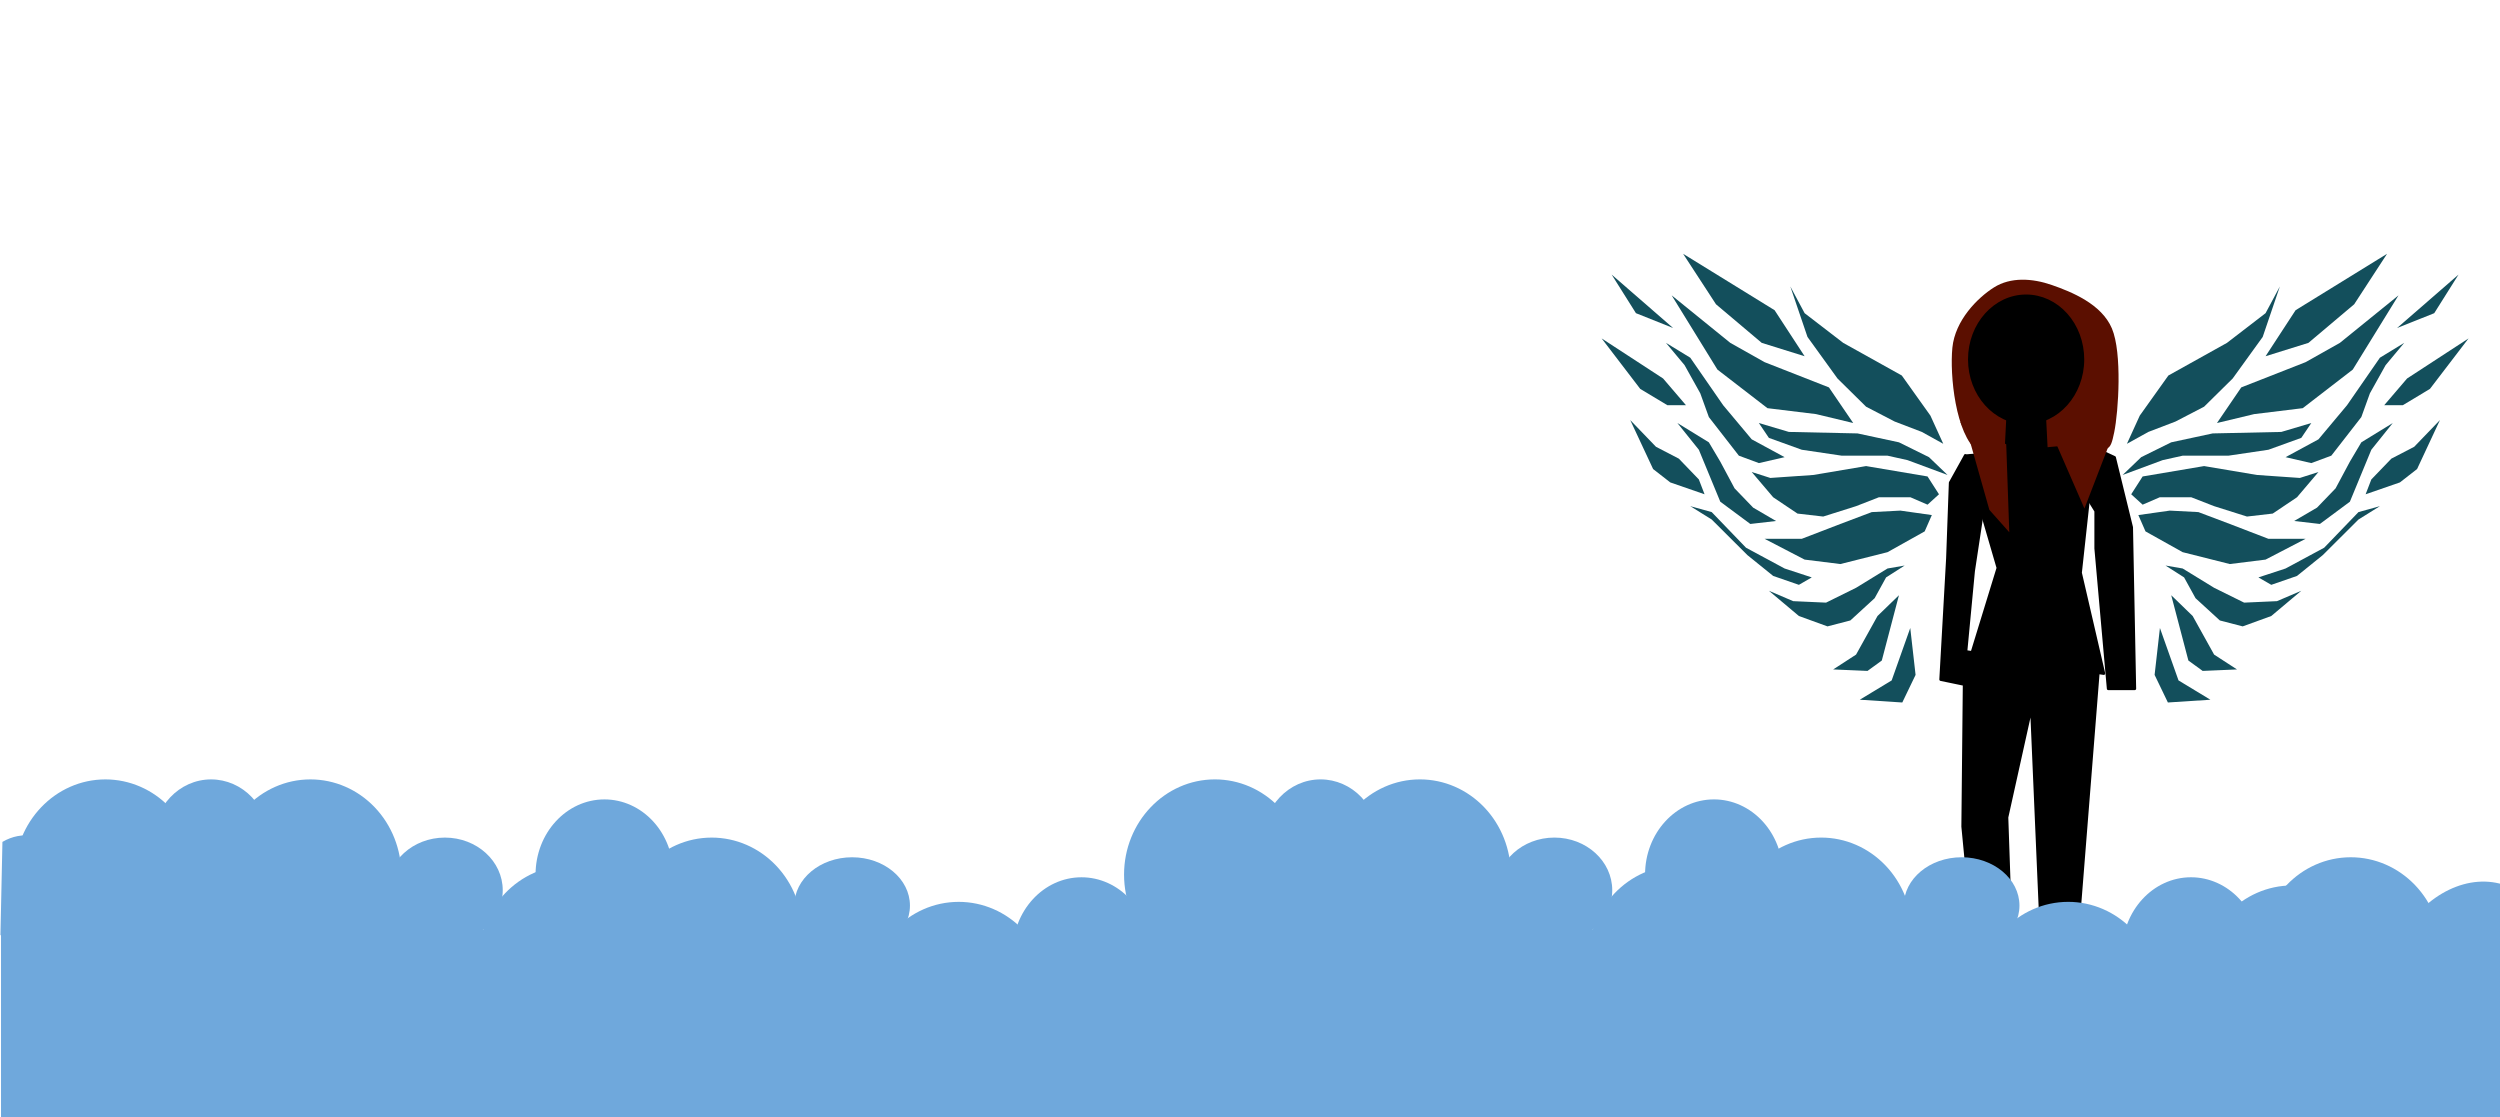 <svg version="1.1" viewBox="0.0 0.0 875.693 391.268" fill="none" stroke="none" stroke-linecap="square" stroke-miterlimit="10" xmlns:xlink="http://www.w3.org/1999/xlink" xmlns="http://www.w3.org/2000/svg"><clipPath id="p.0"><path d="m0 0l875.693 0l0 391.268l-875.693 0l0 -391.268z" clip-rule="nonzero"/></clipPath><g clip-path="url(#p.0)"><path fill="#000000" fill-opacity="0.0" d="m0 0l875.693 0l0 391.268l-875.693 0z" fill-rule="evenodd"/><path fill="#5b0f00" d="m683.87 121.812c0.945 -9.583 8.773 -17.476 14.577 -21.14c5.804 -3.664 13.363 -3.241 20.247 -0.845c6.884 2.396 17.412 6.623 21.057 15.22c3.644 8.597 2.294 29.172 0.81 36.36c-1.485 7.188 -1.755 5.638 -9.719 6.766c-7.964 1.128 -30.234 6.06 -38.062 0c-7.829 -6.06 -9.854 -26.777 -8.909 -36.36z" fill-rule="evenodd"/><path fill="#134f5c" d="m758.528 198.092l6.51 4.161l4.005 7.279l8.512 7.799l8.011 2.079l10.013 -3.638l10.514 -8.84l-8.512 3.64l-11.515 0.519l-10.514 -5.199l-11.015 -6.758z" fill-rule="evenodd"/><path fill="#134f5c" d="m791.073 202.252l9.512 -3.12l13.519 -7.28l12.017 -12.478l7.51 -2.079l-7.51 4.679l-12.518 12.478l-9.011 7.28l-9.013 3.12z" fill-rule="evenodd"/><path fill="#134f5c" d="m749.015 180.414l2.503 5.718l13.018 7.28l16.523 4.159l12.517 -1.559l14.02 -7.279l-13.019 0l-13.517 -5.201l-11.015 -4.159l-10.015 -0.52z" fill-rule="evenodd"/><path fill="#134f5c" d="m746.512 173.134l4.005 -6.24l21.53 -3.638l18.525 3.12l15.02 1.039l6.51 -2.079l-7.51 8.84l-8.512 5.72l-9.013 1.039l-11.515 -3.638l-8.011 -3.12l-11.015 0l-6.009 2.6z" fill-rule="evenodd"/><path fill="#134f5c" d="m854.659 147.137l-9.013 9.358l-8.011 4.161l-7.009 7.279l-2.002 5.199l12.016 -4.159l6.009 -4.681z" fill-rule="evenodd"/><path fill="#134f5c" d="m838.136 148.176l-11.015 6.76l-4.005 6.758l-5.007 9.36l-6.51 6.758l-8.011 4.681l9.013 1.039l10.514 -7.799l7.51 -18.198z" fill-rule="evenodd"/><path fill="#134f5c" d="m835.132 141.936l8.011 -9.358l21.53 -14.039l-13.519 17.679l-9.512 5.718z" fill-rule="evenodd"/><path fill="#134f5c" d="m800.585 160.135l11.516 -6.24l10.013 -11.96l11.516 -16.639l8.512 -5.199l-6.51 7.801l-5.508 9.878l-3.004 8.319l-10.514 13.519l-7.009 2.6z" fill-rule="evenodd"/><path fill="#134f5c" d="m798.582 100.341l-5.007 9.358l-13.519 10.399l-20.528 11.439l-10.015 14.039l-4.506 9.88l7.51 -4.161l9.514 -3.64l10.013 -5.199l10.013 -9.878l10.514 -14.559z" fill-rule="evenodd"/><path fill="#134f5c" d="m793.576 124.779l10.514 -16.118l32.044 -19.759l-11.516 17.677l-16.022 13.519z" fill-rule="evenodd"/><path fill="#134f5c" d="m776.552 148.176l8.512 -12.478l22.532 -8.84l12.016 -6.76l20.528 -16.639l-16.022 25.998l-17.523 13.519l-17.024 2.079z" fill-rule="evenodd"/><path fill="#134f5c" d="m839.639 114.899l21.528 -18.718l-8.51 13.519z" fill-rule="evenodd"/><path fill="#134f5c" d="m809.598 148.176l-10.514 3.12l-24.033 0.52l-14.521 3.12l-10.514 5.199l-6.508 6.24l14.018 -5.199l7.011 -1.561l16.022 0l14.018 -2.079l11.516 -4.161z" fill-rule="evenodd"/><path fill="#134f5c" d="m760.53 208.49l6.009 22.878l5.007 3.64l12.017 -0.52l-8.011 -5.199l-7.512 -13.519z" fill-rule="evenodd"/><path fill="#134f5c" d="m756.571 219.973l-1.862 16.428l4.654 9.665l14.89 -0.967l-11.169 -6.764z" fill-rule="evenodd"/><path fill="#134f5c" d="m669.12 220.938l1.862 9.665" fill-rule="evenodd"/><path fill="#134f5c" d="m669.12 219.973l1.862 16.428l-4.654 9.665l-14.89 -0.967l11.169 -6.764z" fill-rule="evenodd"/><path fill="#134f5c" d="m665.161 208.49l-6.009 22.878l-5.007 3.64l-12.017 -0.52l8.011 -5.199l7.512 -13.519z" fill-rule="evenodd"/><path fill="#134f5c" d="m667.163 198.092l-6.51 4.161l-4.005 7.279l-8.512 7.799l-8.011 2.079l-10.013 -3.638l-10.514 -8.84l8.512 3.64l11.515 0.519l10.514 -5.199l11.015 -6.758z" fill-rule="evenodd"/><path fill="#134f5c" d="m634.619 202.252l-9.512 -3.12l-13.519 -7.28l-12.017 -12.478l-7.51 -2.079l7.51 4.679l12.518 12.478l9.011 7.28l9.013 3.12z" fill-rule="evenodd"/><path fill="#134f5c" d="m676.676 180.414l-2.503 5.718l-13.018 7.28l-16.523 4.159l-12.517 -1.559l-14.02 -7.279l13.019 0l13.517 -5.201l11.015 -4.159l10.015 -0.52z" fill-rule="evenodd"/><path fill="#134f5c" d="m679.179 173.134l-4.005 -6.24l-21.53 -3.638l-18.525 3.12l-15.02 1.039l-6.51 -2.079l7.51 8.84l8.512 5.72l9.013 1.039l11.515 -3.638l8.011 -3.12l11.015 0l6.009 2.6z" fill-rule="evenodd"/><path fill="#134f5c" d="m571.032 147.137l9.013 9.358l8.011 4.161l7.009 7.279l2.002 5.199l-12.016 -4.159l-6.009 -4.681z" fill-rule="evenodd"/><path fill="#134f5c" d="m587.555 148.176l11.015 6.76l4.005 6.758l5.007 9.36l6.51 6.758l8.011 4.681l-9.013 1.039l-10.514 -7.799l-7.51 -18.198z" fill-rule="evenodd"/><path fill="#134f5c" d="m590.559 141.936l-8.011 -9.358l-21.53 -14.039l13.519 17.679l9.512 5.718z" fill-rule="evenodd"/><path fill="#134f5c" d="m625.106 160.135l-11.516 -6.24l-10.013 -11.96l-11.516 -16.639l-8.512 -5.199l6.51 7.801l5.508 9.878l3.004 8.319l10.514 13.519l7.009 2.6z" fill-rule="evenodd"/><path fill="#134f5c" d="m627.109 100.341l5.007 9.358l13.519 10.399l20.528 11.439l10.015 14.039l4.506 9.88l-7.51 -4.161l-9.514 -3.64l-10.013 -5.199l-10.013 -9.878l-10.514 -14.559z" fill-rule="evenodd"/><path fill="#134f5c" d="m632.115 124.779l-10.514 -16.118l-32.044 -19.759l11.516 17.677l16.022 13.519z" fill-rule="evenodd"/><path fill="#134f5c" d="m649.139 148.176l-8.512 -12.478l-22.532 -8.84l-12.016 -6.76l-20.528 -16.639l16.022 25.998l17.523 13.519l17.024 2.079z" fill-rule="evenodd"/><path fill="#134f5c" d="m586.052 114.899l-21.528 -18.718l8.51 13.519z" fill-rule="evenodd"/><path fill="#134f5c" d="m616.093 148.176l10.514 3.12l24.033 0.52l14.521 3.12l10.514 5.199l6.508 6.24l-14.018 -5.199l-7.011 -1.561l-16.022 0l-14.018 -2.079l-11.516 -4.161z" fill-rule="evenodd"/><path fill="#000000" d="m730.849 155.694l9.806 4.549l5.989 24.457l1.103 56.53l-9.269 0l-4.364 -49.129l0 -13.087l-5.993 -9.67z" fill-rule="evenodd"/><path stroke="#000000" stroke-width="1.0" stroke-linejoin="round" stroke-linecap="butt" d="m730.849 155.694l9.806 4.549l5.989 24.457l1.103 56.53l-9.269 0l-4.364 -49.129l0 -13.087l-5.993 -9.67z" fill-rule="evenodd"/><path fill="#000000" d="m703.7 137.596l-1.092 21.647l14.188 -1.136l-1.092 -21.651z" fill-rule="evenodd"/><path stroke="#000000" stroke-width="1.0" stroke-linejoin="round" stroke-linecap="butt" d="m703.7 137.596l-1.092 21.647l14.188 -1.136l-1.092 -21.651z" fill-rule="evenodd"/><path fill="#000000" d="m689.85 125.888l0 0c0 -12.276 8.889 -22.227 19.854 -22.227l0 0c5.266 0 10.315 2.342 14.039 6.51c3.723 4.168 5.815 9.822 5.815 15.717l0 0c0 12.276 -8.889 22.227 -19.854 22.227l0 0c-10.965 0 -19.854 -9.951 -19.854 -22.227z" fill-rule="evenodd"/><path stroke="#000000" stroke-width="1.0" stroke-linejoin="round" stroke-linecap="butt" d="m689.85 125.888l0 0c0 -12.276 8.889 -22.227 19.854 -22.227l0 0c5.266 0 10.315 2.342 14.039 6.51c3.723 4.168 5.815 9.822 5.815 15.717l0 0c0 12.276 -8.889 22.227 -19.854 22.227l0 0c-10.965 0 -19.854 -9.951 -19.854 -22.227z" fill-rule="evenodd"/><path fill="#000000" d="m688.414 159.677l45.223 -3.985l-4.905 44.945l8.173 35.271l-46.311 -6.829l9.261 -30.15z" fill-rule="evenodd"/><path stroke="#000000" stroke-width="1.0" stroke-linejoin="round" stroke-linecap="butt" d="m688.414 159.677l45.223 -3.985l-4.905 44.945l8.173 35.271l-46.311 -6.829l9.261 -30.15z" fill-rule="evenodd"/><path fill="#000000" d="m735.002 234.998l-8.173 102.965l-11.442 -1.704l-3.82 -88.746l-8.607 38.799l1.548 45.083l-12.354 6.442l-4.633 -48.304l0.621 -61.364z" fill-rule="evenodd"/><path stroke="#000000" stroke-width="1.0" stroke-linejoin="round" stroke-linecap="butt" d="m735.002 234.998l-8.173 102.965l-11.442 -1.704l-3.82 -88.746l-8.607 38.799l1.548 45.083l-12.354 6.442l-4.633 -48.304l0.621 -61.364z" fill-rule="evenodd"/><path fill="#000000" d="m688.403 159.598l5.739 21.478l-2.871 18.975l-3.75 39.567l-7.721 -1.608l2.382 -42.45l0.956 -26.476z" fill-rule="evenodd"/><path stroke="#000000" stroke-width="1.0" stroke-linejoin="round" stroke-linecap="butt" d="m688.403 159.598l5.739 21.478l-2.871 18.975l-3.75 39.567l-7.721 -1.608l2.382 -42.45l0.956 -26.476z" fill-rule="evenodd"/><path fill="#5b0f00" d="m686.633 147.776l3.221 6.162l6.975 24.656l6.978 7.846l-1.074 -30.821z" fill-rule="evenodd"/><path fill="#5b0f00" d="m740.067 152.357l-9.932 25.768l-10.702 -24.544z" fill-rule="evenodd"/><path fill="#6fa8dc" d="m5.096 306.36l0 0c0 -18.421 14.254 -33.354 31.837 -33.354l0 0c8.444 0 16.541 3.514 22.512 9.769c5.971 6.255 9.325 14.739 9.325 23.585l0 0c0 18.421 -14.254 33.354 -31.837 33.354l0 0c-17.583 0 -31.837 -14.933 -31.837 -33.354z" fill-rule="evenodd"/><path fill="#6fa8dc" d="m42.113 326.743l0 0c0 -18.421 14.254 -33.354 31.837 -33.354l0 0c8.444 0 16.541 3.514 22.512 9.769c5.971 6.255 9.325 14.739 9.325 23.585l0 0c0 18.421 -14.254 33.354 -31.837 33.354l0 0c-17.583 0 -31.837 -14.933 -31.837 -33.354z" fill-rule="evenodd"/><path fill="#6fa8dc" d="m76.905 306.36l0 0c0 -18.421 14.254 -33.354 31.837 -33.354l0 0c8.444 0 16.541 3.514 22.512 9.769c5.971 6.255 9.325 14.739 9.325 23.585l0 0c0 18.421 -14.254 33.354 -31.837 33.354l0 0c-17.583 0 -31.837 -14.933 -31.837 -33.354z" fill-rule="evenodd"/><path fill="#6fa8dc" d="m98.457 343.509l0 0c0 -14.551 17.052 -26.346 38.086 -26.346l0 0c21.034 0 38.086 11.796 38.086 26.346l0 0c0 14.551 -17.052 26.346 -38.086 26.346l0 0c-21.034 0 -38.086 -11.796 -38.086 -26.346z" fill-rule="evenodd"/><path fill="#6fa8dc" d="m135.577 311.829l0 0c0 -10.185 9.071 -18.441 20.26 -18.441l0 0c11.189 0 20.26 8.256 20.26 18.441l0 0c0 10.185 -9.071 18.441 -20.26 18.441l0 0c-11.189 0 -20.26 -8.256 -20.26 -18.441z" fill-rule="evenodd"/><path fill="#6fa8dc" d="m167.577 336.501l0 0c0 -18.421 14.254 -33.354 31.837 -33.354l0 0c8.444 0 16.541 3.514 22.512 9.769c5.971 6.255 9.325 14.739 9.325 23.585l0 0c0 18.421 -14.254 33.354 -31.837 33.354l0 0c-17.583 0 -31.837 -14.933 -31.837 -33.354z" fill-rule="evenodd"/><path fill="#6fa8dc" d="m53.69 294.454l0 0c0 -11.846 9.071 -21.449 20.26 -21.449l0 0c5.373 0 10.526 2.26 14.326 6.282c3.799 4.022 5.934 9.478 5.934 15.167l0 0c0 11.846 -9.071 21.449 -20.26 21.449l0 0c-11.189 0 -20.26 -9.603 -20.26 -21.449z" fill-rule="evenodd"/><path fill="#6fa8dc" d="m187.591 306.36l0 0c0 -14.551 10.808 -26.346 24.14 -26.346l0 0c6.402 0 12.542 2.776 17.069 7.717c4.527 4.941 7.07 11.642 7.07 18.63l0 0c0 14.551 -10.808 26.346 -24.14 26.346l0 0c-13.332 0 -24.14 -11.796 -24.14 -26.346z" fill-rule="evenodd"/><path fill="#6fa8dc" d="m217.461 326.743l0 0c0 -18.421 14.254 -33.354 31.837 -33.354l0 0c8.444 0 16.541 3.514 22.512 9.769c5.971 6.255 9.325 14.739 9.325 23.585l0 0c0 18.421 -14.254 33.354 -31.837 33.354l0 0c-17.583 0 -31.837 -14.933 -31.837 -33.354z" fill-rule="evenodd"/><path fill="#6fa8dc" d="m258.25 357.906l0 0c0 -18.421 14.254 -33.354 31.837 -33.354l0 0c8.444 0 16.541 3.514 22.512 9.769c5.97 6.255 9.325 14.739 9.325 23.585l0 0c0 18.421 -14.254 33.354 -31.837 33.354l0 0c-17.583 0 -31.837 -14.933 -31.837 -33.354z" fill-rule="evenodd"/><path fill="#6fa8dc" d="m303.991 349.257l0 0c0 -18.421 14.254 -33.354 31.837 -33.354l0 0c8.444 0 16.541 3.514 22.512 9.769c5.971 6.255 9.325 14.739 9.325 23.585l0 0c0 18.421 -14.254 33.354 -31.837 33.354l0 0c-17.583 0 -31.837 -14.933 -31.837 -33.354z" fill-rule="evenodd"/><path fill="#6fa8dc" d="m361.079 357.906l0 0c0 -18.421 14.254 -33.354 31.837 -33.354l0 0c8.444 0 16.541 3.514 22.512 9.769c5.971 6.255 9.325 14.739 9.325 23.585l0 0c0 18.421 -14.254 33.354 -31.837 33.354l0 0c-17.583 0 -31.837 -14.933 -31.837 -33.354z" fill-rule="evenodd"/><path fill="#6fa8dc" d="m402.968 333.638l0 0c0 -18.421 14.254 -33.354 31.837 -33.354l0 0c8.444 0 16.541 3.514 22.512 9.769c5.971 6.255 9.325 14.739 9.325 23.585l0 0c0 18.421 -14.254 33.354 -31.837 33.354l0 0c-17.583 0 -31.837 -14.933 -31.837 -33.354z" fill-rule="evenodd"/><path fill="#6fa8dc" d="m278.215 317.213l0 0c0 -9.35 9.071 -16.929 20.26 -16.929l0 0c11.189 0 20.26 7.579 20.26 16.929l0 0c0 9.35 -9.071 16.929 -20.26 16.929l0 0c-11.189 0 -20.26 -7.579 -20.26 -16.929z" fill-rule="evenodd"/><path fill="#6fa8dc" d="m354.69 333.638l0 0c0 -14.551 10.808 -26.346 24.14 -26.346l0 0c6.402 0 12.542 2.776 17.069 7.717c4.527 4.941 7.07 11.642 7.07 18.63l0 0c0 14.551 -10.808 26.346 -24.14 26.346l0 0c-13.332 0 -24.14 -11.796 -24.14 -26.346z" fill-rule="evenodd"/><path fill="#6fa8dc" d="m382.443 343.509l0 0c0 -18.421 14.254 -33.354 31.837 -33.354l0 0c8.444 0 16.541 3.514 22.512 9.769c5.97 6.255 9.325 14.739 9.325 23.585l0 0c0 18.421 -14.254 33.354 -31.837 33.354l0 0c-17.583 0 -31.837 -14.933 -31.837 -33.354z" fill-rule="evenodd"/><path fill="#6fa8dc" d="m0.357 325.567l466.583 0l0 65.701l-466.583 0z" fill-rule="evenodd"/><path fill="#6fa8dc" d="m0.851 294.896l0 0c6.907 -4.056 14.946 -2.619 19.453 3.478c4.507 6.097 4.312 15.269 -0.473 22.196c-4.785 6.927 -12.916 9.809 -19.676 6.974z" fill-rule="evenodd"/><path fill="#6fa8dc" d="m393.732 306.356l0 0c0 -18.421 14.254 -33.354 31.837 -33.354l0 0c8.444 0 16.541 3.514 22.512 9.769c5.971 6.255 9.325 14.739 9.325 23.585l0 0c0 18.421 -14.254 33.354 -31.837 33.354l0 0c-17.583 0 -31.837 -14.933 -31.837 -33.354z" fill-rule="evenodd"/><path fill="#6fa8dc" d="m430.749 326.739l0 0c0 -18.421 14.254 -33.354 31.837 -33.354l0 0c8.444 0 16.541 3.514 22.512 9.769c5.971 6.255 9.325 14.739 9.325 23.585l0 0c0 18.421 -14.254 33.354 -31.837 33.354l0 0c-17.583 0 -31.837 -14.933 -31.837 -33.354z" fill-rule="evenodd"/><path fill="#6fa8dc" d="m465.541 306.356l0 0c0 -18.421 14.254 -33.354 31.837 -33.354l0 0c8.444 0 16.541 3.514 22.512 9.769c5.971 6.255 9.325 14.739 9.325 23.585l0 0c0 18.421 -14.254 33.354 -31.837 33.354l0 0c-17.583 0 -31.837 -14.933 -31.837 -33.354z" fill-rule="evenodd"/><path fill="#6fa8dc" d="m487.092 343.505l0 0c0 -14.551 17.052 -26.346 38.086 -26.346l0 0c21.034 0 38.086 11.796 38.086 26.346l0 0c0 14.551 -17.052 26.346 -38.086 26.346l0 0c-21.034 0 -38.086 -11.796 -38.086 -26.346z" fill-rule="evenodd"/><path fill="#6fa8dc" d="m524.212 311.825l0 0c0 -10.185 9.07 -18.441 20.26 -18.441l0 0c11.189 0 20.26 8.256 20.26 18.441l0 0c0 10.185 -9.07 18.441 -20.26 18.441l0 0c-11.189 0 -20.26 -8.256 -20.26 -18.441z" fill-rule="evenodd"/><path fill="#6fa8dc" d="m556.213 336.497l0 0c0 -18.421 14.254 -33.354 31.837 -33.354l0 0c8.444 0 16.541 3.514 22.512 9.769c5.97 6.255 9.325 14.739 9.325 23.585l0 0c0 18.421 -14.254 33.354 -31.837 33.354l0 0c-17.583 0 -31.837 -14.933 -31.837 -33.354z" fill-rule="evenodd"/><path fill="#6fa8dc" d="m442.325 294.45l0 0c0 -11.846 9.071 -21.449 20.26 -21.449l0 0c5.373 0 10.526 2.26 14.326 6.282c3.799 4.022 5.934 9.478 5.934 15.167l0 0c0 11.846 -9.071 21.449 -20.26 21.449l0 0c-11.189 0 -20.26 -9.603 -20.26 -21.449z" fill-rule="evenodd"/><path fill="#6fa8dc" d="m576.226 306.356l0 0c0 -14.551 10.808 -26.346 24.14 -26.346l0 0c6.402 0 12.542 2.776 17.069 7.717c4.527 4.941 7.07 11.642 7.07 18.63l0 0c0 14.551 -10.808 26.346 -24.14 26.346l0 0c-13.332 0 -24.14 -11.796 -24.14 -26.346z" fill-rule="evenodd"/><path fill="#6fa8dc" d="m606.097 326.739l0 0c0 -18.421 14.254 -33.354 31.837 -33.354l0 0c8.444 0 16.541 3.514 22.512 9.769c5.97 6.255 9.325 14.739 9.325 23.585l0 0c0 18.421 -14.254 33.354 -31.837 33.354l0 0c-17.583 0 -31.837 -14.933 -31.837 -33.354z" fill-rule="evenodd"/><path fill="#6fa8dc" d="m646.885 357.902l0 0c0 -18.421 14.254 -33.354 31.837 -33.354l0 0c8.444 0 16.541 3.514 22.512 9.769c5.97 6.255 9.325 14.739 9.325 23.585l0 0c0 18.421 -14.254 33.354 -31.836 33.354l0 0c-17.583 0 -31.837 -14.933 -31.837 -33.354z" fill-rule="evenodd"/><path fill="#6fa8dc" d="m692.627 349.253l0 0c0 -18.421 14.254 -33.354 31.837 -33.354l0 0c8.444 0 16.541 3.514 22.512 9.769c5.97 6.255 9.325 14.739 9.325 23.585l0 0c0 18.421 -14.254 33.354 -31.837 33.354l0 0c-17.583 0 -31.837 -14.933 -31.837 -33.354z" fill-rule="evenodd"/><path fill="#6fa8dc" d="m749.715 357.902l0 0c0 -18.421 14.254 -33.354 31.836 -33.354l0 0c8.444 0 16.541 3.514 22.512 9.769c5.971 6.255 9.325 14.739 9.325 23.585l0 0c0 18.421 -14.254 33.354 -31.837 33.354l0 0c-17.583 0 -31.836 -14.933 -31.836 -33.354z" fill-rule="evenodd"/><path fill="#6fa8dc" d="m791.603 333.634l0 0c0 -18.421 14.254 -33.354 31.837 -33.354l0 0c8.444 0 16.541 3.514 22.512 9.769c5.971 6.255 9.325 14.739 9.325 23.585l0 0c0 18.421 -14.254 33.354 -31.837 33.354l0 0c-17.583 0 -31.837 -14.933 -31.837 -33.354z" fill-rule="evenodd"/><path fill="#6fa8dc" d="m666.85 317.209l0 0c0 -9.35 9.07 -16.929 20.26 -16.929l0 0c11.189 0 20.26 7.579 20.26 16.929l0 0c0 9.35 -9.071 16.929 -20.26 16.929l0 0c-11.189 0 -20.26 -7.579 -20.26 -16.929z" fill-rule="evenodd"/><path fill="#6fa8dc" d="m743.325 333.634l0 0c0 -14.551 10.808 -26.346 24.14 -26.346l0 0c6.402 0 12.542 2.776 17.069 7.717c4.527 4.941 7.07 11.642 7.07 18.63l0 0c0 14.551 -10.808 26.346 -24.14 26.346l0 0c-13.332 0 -24.14 -11.796 -24.14 -26.346z" fill-rule="evenodd"/><path fill="#6fa8dc" d="m771.078 343.505l0 0c0 -18.421 14.254 -33.354 31.837 -33.354l0 0c8.444 0 16.541 3.514 22.512 9.769c5.971 6.255 9.325 14.739 9.325 23.585l0 0c0 18.421 -14.254 33.354 -31.836 33.354l0 0c-17.583 0 -31.837 -14.933 -31.837 -33.354z" fill-rule="evenodd"/><path fill="#6fa8dc" d="m388.992 325.563l466.583 0l0 65.701l-466.583 0z" fill-rule="evenodd"/><path fill="#6fa8dc" d="m878.625 375.433c-12.738 10.176 -28.23 9.325 -37.286 -2.048c-9.056 -11.374 -9.252 -30.226 -0.471 -45.372c8.781 -15.147 24.188 -22.534 37.08 -17.779z" fill-rule="evenodd"/><path fill="#6fa8dc" d="m824.294 351.761l51.748 0l0 39.496l-51.748 0z" fill-rule="evenodd"/></g></svg>